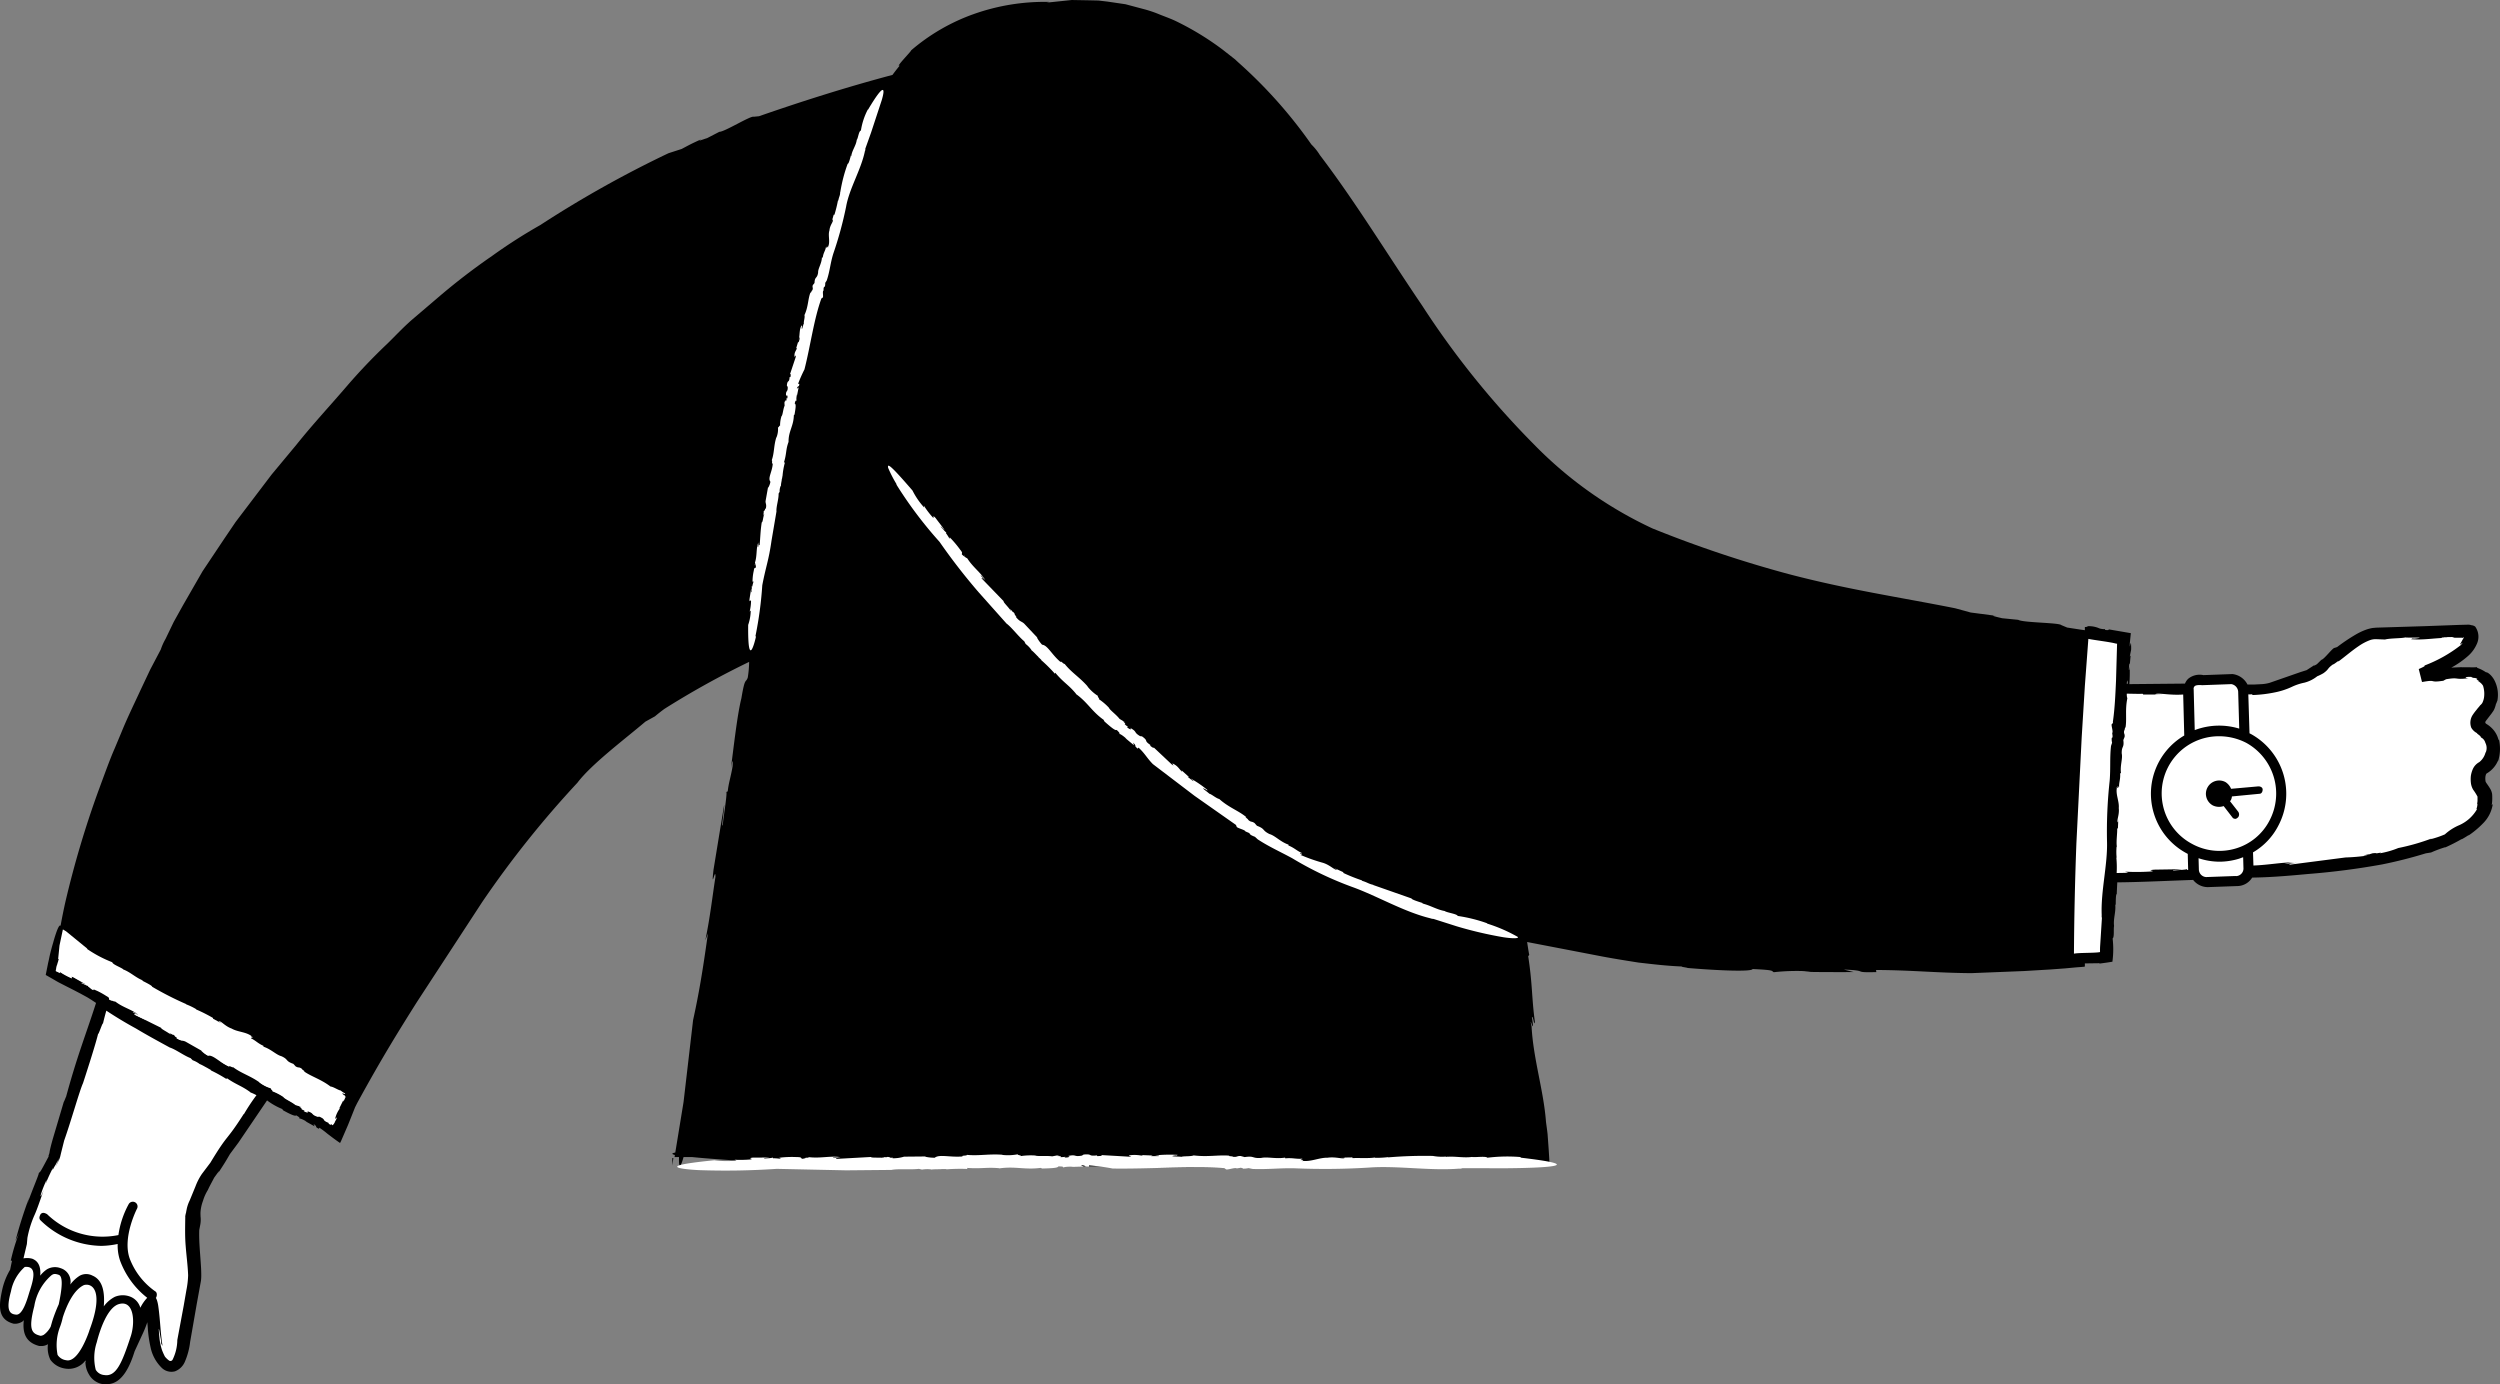 <svg xmlns="http://www.w3.org/2000/svg" width="235.958" height="130.639" viewBox="0 0 235.958 130.639">
  <rect x="0" y="0" width="235.958" height="130.639" fill="#808080" stroke="none"/>
  <g id="_148" data-name="148" transform="translate(-125.224 -98.48)">
    <g id="Group_1166" data-name="Group 1166">
      <path id="Path_15101" data-name="Path 15101" d="M143.78,166.68c-5,13.2-13.5,40.9-13.5,40.9a35.776,35.776,0,0,0-4.1,12.4c-.6,4.4,2,2.2,2.1,3.3s2,2.2,3.2,2.8l2,1s1.3,1.6,2.2,1.7,2.1-2.1,2.6-4.2a8.217,8.217,0,0,1,.9-3.1c.4-.9.34,2.35.67,4,.38,1.9,2.03,3.28,2.63.38.6-3,1.02-5.6,1.12-6.5s-.23-2.98-.23-4.48v-1.5s-.2-1.2,1.5-3.9,19.6-29.3,22.6-33c3.8-4.9-18.8-23-23.7-9.8Z" fill="#fff"/>
      <path id="Path_15102" data-name="Path 15102" d="M137.38,221.18c-1.7-.8-3,2.2-3.4,3.9-.4,1.6-.6,3.3,1.1,3.7,1.6.4,2.4-2.5,2.6-3.5.1-.9,1.2-3.4-.3-4.1Z" fill="#fff"/>
      <path id="Path_15103" data-name="Path 15103" d="M133.88,219.38c-1.4-.6-2.7,2.2-3.3,4-.5,1.8-.9,3.5.9,4,1.8.4,2.2-1.3,2.7-3,.4-1.8,1.1-4.4-.3-5Z" fill="#fff"/>
      <path id="Path_15104" data-name="Path 15104" d="M130.98,218.48c-1.3-.4-2.3,1.2-2.9,3.3s-.4,3,.9,3.3c.9.2,1.8-1.5,2.1-2.9.2-1.3.9-3.3-.1-3.7Z" fill="#fff"/>
      <path id="Path_15105" data-name="Path 15105" d="M128.18,217.58c-1-.3-1.9,1-2.3,2.7-.5,1.7-.3,2.4.8,2.7.7.2,1.5-1.2,1.7-2.3.1-1.1.7-2.8-.2-3.1Zm189.1-36.7s12.4.3,16.3,0l6.6-.4s11-.7,15.5-2.6,4.1-3.4,4.1-4.2c0-.4-.5-.8-.6-1.2-.1-.5,0-1.2.4-1.4a2.419,2.419,0,0,0,1-2.3c-.2-1.6-1.5-1.4-1.5-2,0-.5.6-1,1-1.6.6-1.2.2-2.9-1.1-3.2a24.991,24.991,0,0,0-5.2.2s3.1-1.2,4.3-2.6c.8-1,.3-1.6.3-1.6l-8.9.2c-1.7,0-4.4,2.8-5.6,3.6a16.7,16.7,0,0,1-4.8,1.8c-1.2.2-25.1-.2-25.1-.2l3.3,17.5Z" fill="#fff"/>
      <path id="Path_15106" data-name="Path 15106" d="M320.43,189.5l1.73-30.98,3.52.26-1.7,30.1Zm11.35-25.92.5,17a1.216,1.216,0,0,0,1.2,1.2l2.8-.1a1.216,1.216,0,0,0,1.2-1.2l-.5-16.7a1.278,1.278,0,0,0-1.1-1.2l-2.8.1c-.8-.1-1.3.2-1.3.9Z" fill="#fff"/>
      <path id="Path_15107" data-name="Path 15107" d="M339.88,176.18a5.906,5.906,0,1,0-8,2.4A5.818,5.818,0,0,0,339.88,176.18Z" fill="#fff"/>
    </g>
    <path id="Path_15108" data-name="Path 15108" d="M193.64,173.34l.04-.02C193.67,173.3,193.66,173.3,193.64,173.34Zm-4.96,35.14.1-.7h-.1ZM322.26,157.6h0c.04-.01.06-.03.1-.04Z"/>
    <path id="Path_15109" data-name="Path 15109" d="M361.05,168.34a2.343,2.343,0,0,0-.43-.9,2.6,2.6,0,0,0-.7-.62c-.17-.1-.15-.2-.04-.34l.5-.65.14-.2a1.139,1.139,0,0,0,.16-.31,2.565,2.565,0,0,0,.15-.56c-.07.4.08-.15.1-.12a2.993,2.993,0,0,0-.3-2c-.3-.53-.7-.75-.76-.7a3.332,3.332,0,0,0-.77-.4c-.1-.04-.07-.06-.13-.1-.03.05-.84,0-1.52.03l.32-.03-1.18.05a8.488,8.488,0,0,0,1.58-1.1,3.19,3.19,0,0,0,.82-1.12,1.632,1.632,0,0,0-.15-1.65.685.685,0,0,0-.35-.13,1,1,0,0,0-.4-.05l-.75.02-3.27.12-4.57.14-.33.03a3.76,3.76,0,0,0-.6.15,6,6,0,0,0-1.02.48,17.576,17.576,0,0,0-1.74,1.17l-.24.08c-.17-.03-1,1.1-1.24,1.12l-.43.42c-.14.08-.4.24-.2.06l-.77.5-.57.18-2.93,1.02a3.541,3.541,0,0,1-.7.12l-.78.04h-.6a1.834,1.834,0,0,0-1.34-.98.34.34,0,0,0-.1-.01l-2.72.1a1.7,1.7,0,0,0-1.42.33,1.25,1.25,0,0,0-.32.47h0l-5.25.05a15.1,15.1,0,0,0,.03-1.65c-.03.18-.04.43-.08.26l.04-.58.05.12.08-.86-.08.1.1-.5a.876.876,0,0,0,.03-.24v-.14l-.01-.3c-.04-.36-.14.7-.12-.06l.1-.96-2.1-.36c.06.1-.14.07-.33.06v-.08a1.565,1.565,0,0,1-.38-.03.917.917,0,0,1-.25-.08,2.473,2.473,0,0,0-.97-.17c-.06.03-.13.05-.18.08H322v.3l-.37-.05-1.3-.2-.55-.23c-.22-.24-3.6-.22-4.07-.5l-1.52-.15c-.42-.1-1.3-.3-.54-.22l-2.43-.32-1.46-.4c-5.43-1.08-10.1-1.75-15.73-3.23a111.378,111.378,0,0,1-12.83-4.3,38.023,38.023,0,0,1-11.2-7.94,81.438,81.438,0,0,1-10.55-13.1c-3.26-4.8-6.3-9.8-9.65-14.2a5.1,5.1,0,0,0-.8-1,44.473,44.473,0,0,0-6.8-7.66s-.15-.13-.4-.37l-1.2-.94a26.679,26.679,0,0,0-4.44-2.7c-.47-.22-.98-.4-1.48-.6a11.267,11.267,0,0,0-1.58-.53l-1.65-.44-1.7-.25-.85-.1-.85-.02-1.67-.03-2.1.22c-.1,0-.2-.01-.3-.01l.27-.03a20.04,20.04,0,0,0-7.1,1.14,18.656,18.656,0,0,0-5.95,3.45c.2-.1-1.6,1.72-1.04,1.4q-.364.439-.7.9c-4.4,1.17-8.63,2.52-12.6,3.9l-.5.05c-.28-.12-2.77,1.44-3.24,1.42l-1.16.6c-.35.1-1.08.4-.5.08-1.1.5-1.12.53-1.9.94l-1.24.4a104.387,104.387,0,0,0-12.1,6.78,49.836,49.836,0,0,0-4.53,2.9,61.128,61.128,0,0,0-5.1,3.92l-2.52,2.15c-.82.72-1.56,1.52-2.3,2.24a54.552,54.552,0,0,0-3.9,4.1c-1.5,1.75-3.13,3.5-4.65,5.4l-2.36,2.84-3.4,4.48-1.05,1.55-2.07,3.1-1.84,3.2-.88,1.58-.77,1.6a5.441,5.441,0,0,0-.45,1l-1,1.9-.92,1.95c-.6,1.3-1.24,2.6-1.78,3.93l-.67,1.6c-.44,1-.94,2.4-1.54,4.02a92.253,92.253,0,0,0-3.1,10.45c-.18.8-.33,1.57-.45,2.23-.2-.28-.7,1.6-.7,1.6q-.192.639-.34,1.29c-.04.2-.08.4-.13.6l-.23,1.15.7.4.34.2.18.1.78.4q.935.467,1.85.97c.35.2.64.4.9.57-1.02,3.17-1.8,5.03-2.9,9.12.2-.68-.13.28-.14.2L130.2,206c-.14.5-.25.92-.3,1.22,0,.14-.14.38-.08.4-.9,1.7-.75,1.38-.94,1.58.07.02-.6,1.55-1.1,2.97l.2-.66a40.714,40.714,0,0,0-1.3,4.1l.36-.78a17.94,17.94,0,0,0-.8,2.64h.12c-.07.3-.12.57-.18.85a6.39,6.39,0,0,0-.75,1.9c-.3,1.4-.5,2.8,1.1,3.2h.2a1.421,1.421,0,0,0,.6-.2c.05-.04.1-.1.14-.13-.12,1.1.1,2.08,1.46,2.43h.3a1.181,1.181,0,0,0,.52-.17,2.593,2.593,0,0,0,.23,1.47,2.068,2.068,0,0,0,1.34.82,2,2,0,0,0,1.97-.75,2.282,2.282,0,0,0,.34,1.33,1.837,1.837,0,0,0,1.3.9h.4c1.5,0,2.23-1.92,2.6-3.1l.68-1.48a10.746,10.746,0,0,0,.52-1.27c.01.17.03.34.04.5a11.9,11.9,0,0,0,.27,1.9,3.748,3.748,0,0,0,1,1.86,1.306,1.306,0,0,0,1.3.38,1.647,1.647,0,0,0,.93-.9,6.587,6.587,0,0,0,.5-1.88l.62-3.56.4-2.2a4.192,4.192,0,0,0,.03-.5q0-.45-.03-.9c-.07-1.18-.2-2.3-.16-3.4l.1-.52a2.658,2.658,0,0,0,.02-.78v-.1a2.584,2.584,0,0,1,.03-.57,3.643,3.643,0,0,1,.2-.77,4.178,4.178,0,0,1,.46-1.03c.18-.4.4-.78.6-1.17.22-.3.68-.96.34-.38.68-1.04.7-1.08,1.15-1.85l.8-1.08,2.7-3.98a6.358,6.358,0,0,0,1.5.84c-.16-.06.04.08.02.1.55.3,1.13.6,1.23.47.4.23.3.23.3.32.04-.07.4.1.7.28l-.16-.06.9.5-.1-.22c.45.3.03.22.5.45l.05-.1a7.7,7.7,0,0,1,.75.56c.33.25.7.54,1.2.88l.1-.2.65-1.5.4-1,.27-.68c.08-.15.15-.3.23-.45,2.32-4.25,3.95-6.85,5.6-9.47l6.15-9.42a94.727,94.727,0,0,1,9-11.28c1.33-1.76,4.43-4.08,6.42-5.77l.9-.5q.433-.364.89-.7a81.2,81.2,0,0,1,8-4.44,10.006,10.006,0,0,1-.13,1.48c-.2.56-.26-.1-.6,1.95-.4,1.6-.72,4.57-1,6.68.2-1.13.2-.75.17-.26-.17,1.02-.38,1.58-.46,2.37l-.13.06c.1.16-.33,2.73-.33,3.08-.2.56.17-1.6.12-1.86l-1,6.1c-.25,2.2.2-.37.18.7-.3,1.92-.5,3.8-.96,6l.25-.67c-.5,3.62-.87,5.77-1.4,8.18l-.9,7.73-.78,4.77c-.34.07-.38.14-.04.23l-.03.2h.42c-.03,1.22.16.95.43,0h.82c2,.2,5.7.45,11.74.74l-1.16.3c5.4.1,9.7-.12,13.42-.35.6.3,4.43.03,5.7.12l-.12.02c3.3-.22,6.77.18,9.94-.01a2.613,2.613,0,0,1-.92.1,41.318,41.318,0,0,1,5.64.07c5.52-.04,13.22.03,16.75-.23l-.24.05c2-.18,2.6-.03,4.86-.12a1.706,1.706,0,0,1,.26.04c2.18-.18,6.33-.03,8.13-.1h.05l.1.1,4.37-.03-1.63-.02a.61.61,0,0,1,.13-.03l3.1.03v-.01l.7.02c.02-.01.08.02.08-.01v-.28l-.02-.38-.05-.8-.1-1.38c-.04-.38-.1-.77-.15-1.16-.22-2.96-1.2-5.94-1.36-9-.3-1.45.37,1.26.03-.9.15-.1.2,1,.28.43-.3-2.14-.22-3.54-.63-6.17l.1-.12c-.08-.4-.14-.82-.2-1.22l6.75,1.3c1.22.24,2.44.43,3.76.64,1.33.15,2.75.33,4.36.38-.8-.03.33.1.27.13,2.94.25,6.08.37,6.14.1,2.14.1,1.74.17,2,.3a19.7,19.7,0,0,1,3.52-.07l-.77.03c1.6.04,3.2.03,4.8.03l-.94-.24c2.53.1.64.3,3.07.24l-.03-.2c3.5.02,5.57.27,8.97.3l5-.2,2.52-.15,1.35-.1,1.08-.1.54-.04c.08-.02.2.01.25-.05v-.28l1.4-.02-.05.04.6-.08c.23-.03.45-.07.65-.1a8.836,8.836,0,0,0,.02-2.2c.18-.1.07-.92.14-1.18v.03c-.1-.7.2-1.4.1-2.07a.238.238,0,0,1,.05.2c.01-.48,0-1.14.1-1.17.01-.34.03-.7.05-1.1,2.06-.02,4.1-.12,7.16-.23h0a1.763,1.763,0,0,0,1.37.68l2.78-.1a1.665,1.665,0,0,0,1.42-.8h0c1.46-.02,2.96-.12,5.28-.34a69.489,69.489,0,0,0,6.97-.9,42.682,42.682,0,0,0,4.14-1.05l.5-.08a10.8,10.8,0,0,1,1.34-.5l-.02.03a16.7,16.7,0,0,0,1.57-.8l-.01.03a8.187,8.187,0,0,0,.7-.43l-.1.1a8.494,8.494,0,0,0,1.44-1.2,3.224,3.224,0,0,0,.9-1.8l-.1.1a3.593,3.593,0,0,0,.05-.7v-.13c0-.03-.01-.15-.01-.2a1.376,1.376,0,0,0-.13-.42c-.22-.4-.43-.63-.47-.74-.02-.01-.03-.1-.04-.22a1.5,1.5,0,0,1,.01-.3c.04-.2.07-.26.15-.3a2.553,2.553,0,0,0,1.04-1.2l.01.04a3.912,3.912,0,0,0,.07-2.03ZM146.9,199.1c-.02,0-.04.01-.03.04a5.559,5.559,0,0,1-.94-.56Zm-1.86-1a.485.485,0,0,0-.17,0,1.763,1.763,0,0,1-.5-.36c.2.12.44.24.66.36Zm-3.34-1.83.76.42a1.54,1.54,0,0,1-.59-.26c.2.04-.02-.07-.2-.18.02.01.03.01.04.02Zm-.38-.22c-.01,0-.01.02.03.06a2.706,2.706,0,0,0-.25-.18Q141.208,195.993,141.32,196.05Zm-3.2-1.83,1,.6c-.4-.2-.8-.37-1.2-.58-.05-.07.04-.06.18-.01Zm-7.34-5.26.05-.57c.1-.23.22-.6.4-1.1l-.26,1.38,5.42,3.03c-3.07-1.48-4.8-2.25-5.65-2.55a1.17,1.17,0,0,1,.05-.2Zm5.23,4-.1-.02-.04-.04c-.01.03-.2-.03-.33-.1-.04-.07-.02-.1-.05-.16q.191.121.39.23a.62.62,0,0,0,.12.08Zm-2.05-1.08c-.2-.1-.27-.24-.43-.3l.03-.1c.03.12-.55-.2-.64-.22-.07-.12.33.12.4.1l-1.17-.66c-.45-.18.03.12-.2.08a8.869,8.869,0,0,1-1.1-.6,1.121,1.121,0,0,0,.05.13c-.16-.08-.3-.14-.42-.2a4.395,4.395,0,0,1,.12-.57c.86.64,2.56,1.7,3.8,2.46q-.229-.1-.45-.21c.2.13.12.13.01.1Zm-7.2,30.68c-.63-.04-1-.4-.5-2.2a4.092,4.092,0,0,1,1.3-2.3c1.34-.14.7,1.53.4,2.5-.2.68-.62,2.04-1.2,2Zm3.4.6-.15.53a2.165,2.165,0,0,1-.65.77.774.774,0,0,1-.3.1c-.8-.2-1.2-.5-.6-2.8a4.9,4.9,0,0,1,1.6-2.9c.18-.13.3-.2.7-.06.46.15.3,1.4.01,2.78a15.457,15.457,0,0,0-.61,1.58Zm3.5.9s-1,3.1-2.2,2.8a1.126,1.126,0,0,1-.8-.5,4.763,4.763,0,0,1,.25-2.7,6.623,6.623,0,0,0,.24-.84c.42-1.3,1.08-2.63,2-3.05.8-.22,1.92.57.5,4.3Zm3.9.56c-.82,2.5-1.37,3.83-2.5,3.64a1.02,1.02,0,0,1-.8-.5,4.662,4.662,0,0,1,.1-2.6c.3-1.2,1.02-3.3,2.1-3.6,1.44-.4,1.53,1.77,1.1,3.06Zm10.67-21c-1.75,2.74-1.4,1.7-3.15,4.6l-.8,1.06a5.491,5.491,0,0,0-.6,1.16l-.55,1.34a3.325,3.325,0,0,0-.3.9c-.1.45-.08.87-.1.26a2.182,2.182,0,0,0-.01.53l-.01-.1c-.01.87-.04,1.78.04,2.72.07.92.2,1.86.23,2.76a8.246,8.246,0,0,1-.16,1.38l-.26,1.5-.6,3.22a4.339,4.339,0,0,1-.44,1.85.231.231,0,0,1-.33.1,2.036,2.036,0,0,1-.4-.38,5.6,5.6,0,0,1-.27-.6,5.3,5.3,0,0,1-.25-1.2c-.08-.83-.1-1.3.1-.01a2.512,2.512,0,0,1,.07.57c.04.1.1.17.13.25-.2-1.18-.22-2.45-.4-3.72a3.446,3.446,0,0,0-.12-.57,1.228,1.228,0,0,0-.12-.27c.01-.01.02-.01.03-.02.1-.2.1-.5-.1-.6a6.677,6.677,0,0,1-2.4-3.1c-.7-2,.7-4.7.7-4.7a.447.447,0,1,0-.8-.4,8.589,8.589,0,0,0-.96,2.9,7.514,7.514,0,0,1-6.74-1.98c-.2-.1-.4-.2-.6,0-.1.2-.2.4,0,.6a8.39,8.39,0,0,0,5.7,2.4,7.879,7.879,0,0,0,1.57-.18,4.488,4.488,0,0,0,.23,1.58,7.928,7.928,0,0,0,2.56,3.5c-.01,0-.01.01-.02.02a3.814,3.814,0,0,0-.63.92,1.59,1.59,0,0,0-.91-1.03,1.95,1.95,0,0,0-1.5,0,3,3,0,0,0-1.04.9c.1-1.23-.05-2.47-1.06-2.9a1.275,1.275,0,0,0-1.2,0,3.2,3.2,0,0,0-.9.84,1.33,1.33,0,0,0-.9-1.54,1.5,1.5,0,0,0-1.3.1,2.773,2.773,0,0,0-.64.6c.06-.7-.08-1.34-.76-1.6a1.89,1.89,0,0,0-.82-.03l.32-1.35.05-.58a9.655,9.655,0,0,1,.68-2.18c.18-.4.34-.84.87-2.37-.47,1.2-.4.5.27-.95l-.1.4a14.814,14.814,0,0,1,.73-1.58c-.1.24-.1.3-.02.18.05-.08.1-.2.2-.35.05-.08.1-.18.16-.3l.1-.17a1.15,1.15,0,0,0,.15-.33,1.135,1.135,0,0,1-.13.33l-.24.6.26-.54.1-.2c.03-.07.06-.2.07-.23l.07-.3.3-1.2c.64-1.8,1.45-4.7,1.78-5.42,0,0,1.28-3.9,1.46-4.82-.18.8.53-1.34.4-.7q.151-.665.34-1.32,1.356.9,2.79,1.68c1.03.62,2.16,1.23,3.2,1.8.55.17,1.34.77,1.96,1l.2.2a2.453,2.453,0,0,1,.64.34h-.02c.32.12.64.34.8.4h-.02l.36.2h-.08a12.808,12.808,0,0,1,1.52.84l.01-.1c.95.66,1.4.72,2.24,1.34l-.02.01a4.033,4.033,0,0,1,.59.27,18.881,18.881,0,0,0-1.18,1.78Zm8.53.88a.219.219,0,0,1-.04.05.91.91,0,0,1-.1.1l-.12-.12c-.03.08,0,.1-.24-.02l.02-.08c-.74-.3-.17-.3-.9-.6l-.17.02c-.7-.23-.25-.33-1.04-.55.28.15.04.22-.27,0h.12a1.447,1.447,0,0,1-.38-.2c.13.03.1-.06-.17-.2l.23.03-.58-.18c-.35-.3-1.03-.57-1.14-.76a4.915,4.915,0,0,0-1.07-.55c.2.04-.25-.25-.07-.25a3.571,3.571,0,0,1-1.16-.6l.05.02a1.619,1.619,0,0,0-.18-.1l1.24.65,2.8,1.5,3.23,1.75-.06.1Zm175.6-41.25c.1-.1.34-.13.72-.1l2.75-.1a.78.78,0,0,1,.64.7l.1,3.5a6.49,6.49,0,0,0-4.2.14l-.1-3.85a.319.319,0,0,1,.1-.3Zm-6.3-.34a.278.278,0,0,1-.01.1h-.1c.03-.25.05-.48.1-.1Zm-1.4,3.8-.1.1c-.13.04.15.75.02.85l.04.32c-.03.1-.06.27-.08.1a1.476,1.476,0,0,0,.03.5l-.1.3c-.13,1.13-.03,2.1-.13,3.3a44.242,44.242,0,0,0-.25,5.7c.07,2.2-.6,4.72-.5,6.98a.626.626,0,0,0,.02.26l-.16,2.52c-.01.14-.02.3-.02.5v.2c-.46.1-1.97.05-2.46.15q.031-5.207.23-10.41l.5-10,.3-4.87.33-4.43c.45.1,2.1.3,2.54.43l.17.03-.1,3.5c-.06,1.34-.12,2.66-.3,3.9Zm7,13.88-.04-.1c.17.08-1.1.12-1.26.16-.24-.07.66-.07.76-.13l-2.55.04c-.9.08.17.1-.27.17a20.669,20.669,0,0,1-2.5.02l.3.1c-.4.02-.76.02-1.1.03a9.6,9.6,0,0,0-.03-1.48l.03.05a5.741,5.741,0,0,1-.01-1.02c.01-.02.02-.06.03-.05-.08-.46.06-1.34.03-1.7l.07-.02.04-.9-.03.34c-.18-.13.15-.68.07-1.35.06-.62-.3-1.28-.18-1.9-.07-.3.12.28.08-.18.1-.01.05.22.13.1-.02-.45.14-.73.1-1.3l.08-.02c-.1-.73.18-1.36.07-1.85-.02-.75.25-.5.15-1.27l.12-.3c.04-.33-.1-.25-.04-.6.06.03.08-.46.12-.24.15-.83-.05-1.7.18-2.8a1.133,1.133,0,0,1-.05-.44c.6.01,1.17.03,1.5.01l.05.07h1.8l-.67-.02c.23-.18,1.34.12,2.64.02l.1,3.87a6.374,6.374,0,0,0,.23,11.12.928.928,0,0,0,.1.05h0l.04,1.52h-.12Zm4.58.57-2.78.1a.729.729,0,0,1-.7-.7l-.03-1.08a6.31,6.31,0,0,0,1.97.33,6.415,6.415,0,0,0,1.84-.28c.13-.04.26-.1.4-.14h0l.03,1.08a.72.72,0,0,1-.72.7Zm.01-2.6a5.37,5.37,0,0,1-4.15-.44,5.394,5.394,0,0,1,2.58-10.15,5.574,5.574,0,0,1,2.55.62,5.468,5.468,0,0,1,2.2,7.33,5.276,5.276,0,0,1-3.18,2.64Zm23.57-9.04.01-.08a1.69,1.69,0,0,1-.6.97,1.4,1.4,0,0,0-.6.63,2.559,2.559,0,0,0-.2.68,3.11,3.11,0,0,0,0,.61,1.61,1.61,0,0,0,.23.7,5.03,5.03,0,0,1,.4.64v.3a1.4,1.4,0,0,1-.04.37c.05-.02.03.14,0,.28s-.1.28,0,.22a3.621,3.621,0,0,1-1.68,1.52,4.758,4.758,0,0,0-1.36.87,8.881,8.881,0,0,1-1.4.47l.2-.1a20.333,20.333,0,0,1-3.2.92,8.327,8.327,0,0,1-1.75.5c.34-.12-.1-.03-.5.04.26-.06.33-.1-.2-.04-.07.03-.2.06-.3.1-.01,0-.03,0-.02-.01-.68.13-.56.13-.24.1-.01.01.01.02.1.02a18.021,18.021,0,0,1-2.07.18l-5.25.68c-.2-.04.2-.12.7-.18l-1.22.1a4.192,4.192,0,0,1,1.08-.14c-1.26-.02-2.57.25-4,.3l-.04-1.24a6.18,6.18,0,0,0,2.39-2.52,6.437,6.437,0,0,0-2.62-8.67.461.461,0,0,1-.1-.05l-.12-3.9.01.23c.12,0,.22,0,.35-.01l.05.07a12.327,12.327,0,0,0,2.1-.25,6.99,6.99,0,0,0,1.6-.52,5.136,5.136,0,0,1,1.2-.4,3.23,3.23,0,0,0,1.2-.6,4.2,4.2,0,0,0,.6-.3c.55-.4.3-.4.9-.83.01.08.74-.55.45-.23.66-.48,1.28-1.03,1.98-1.5a4.807,4.807,0,0,1,1.1-.57,1.682,1.682,0,0,1,.57-.07l.8.03c.47-.13,1.57-.1,1.92-.2.06.05,2.2-.04.97.1-.1.01-.3.01-.28-.01l-.15.08c1.25.1,2.26-.13,3.5-.13-.37-.02-.85,0-.53-.06l1.14-.02-.24.07h.85a.566.566,0,0,1,.16.02.135.135,0,0,0,.02-.08c.1.02.02.18-.01.2a.251.251,0,0,0-.04.07c-.04.06-.1.2-.2.35-.18.3.5-.4.04.14a13.085,13.085,0,0,1-3.44,1.93c.15.03-.2.18-.53.33v-.02l.3,1.2.03.04c1.46-.27.56.1,2-.12l-.12.06.37-.2c1.3-.22.73.08,2.14-.1-.56,0-.24-.2.4-.1l-.17.05c.35.03.44.02.6.12-.17-.02-.1.02.2.25a1.35,1.35,0,0,0-.24-.08,1.165,1.165,0,0,1,.56.47,2.51,2.51,0,0,1,.09,1.14,1.759,1.759,0,0,1-.16.49.971.971,0,0,1-.2.22,2.393,2.393,0,0,1-.18.22c-.06.07-.13.16-.2.25a4.991,4.991,0,0,0-.3.4,1.34,1.34,0,0,0-.16,1.24,1.291,1.291,0,0,0,.67.57c-.3-.14-.03.05.12.17.1.1.18.2.08.16a.782.782,0,0,1,.46.53,1.065,1.065,0,0,1,.03.92ZM335.7,174.1c.02-.04.06-.06.08-.1a1.013,1.013,0,0,0,.1-.35l2.6-.25c.2,0,.3-.2.3-.4s-.2-.3-.4-.3l-2.58.23a1.365,1.365,0,0,0-.52-.63,1.253,1.253,0,1,0-1.2,2.2,1.34,1.34,0,0,0,1.02.06l.88,1.14c.2.1.3.1.5-.1a.454.454,0,0,0,0-.5l-.78-1ZM127.78,215.9h0l-.02.28Z"/>
    <g id="Group_1167" data-name="Group 1167">
      <path id="Path_15110" data-name="Path 15110" d="M130.8,188.97a5.32,5.32,0,0,0-.31,1.17l.42.2a1.122,1.122,0,0,1-.05-.13,6.846,6.846,0,0,0,1.1.6c.24.04-.24-.26.2-.08l1.17.66c-.07.02-.48-.23-.4-.1.1.01.67.34.64.22l-.03.1c.16.06.24.2.43.3.1.03.2.04-.02-.1a7.465,7.465,0,0,1,1.3.67c.4.22.22.23.3.36a.828.828,0,0,0,.33.1l.04.04.2.04c.72.56,1.56.74,2.16,1.24-.18-.1-.48-.3-.52-.23l.57.3c-.24-.1-.45-.18-.4-.08l2.5,1.24c-.01.12.6.38.9.64-.04-.04-.04-.06-.03-.06-.14-.1-.2-.14.14.02-.01,0,0,.01,0,.02a.618.618,0,0,0,.16.04c.23.18.18.18.05.12.2.1.4.22.2.18.5.33.6.2.9.35l1.55.88-.1-.04a2.943,2.943,0,0,0,.64.48c.5-.1,1.06.6,2,1.03-.06-.16.37.14.38.05.8.6,1.6.8,2.5,1.44l-.05-.02a3.571,3.571,0,0,0,1.16.6c-.17-.01.28.3.07.25a4.915,4.915,0,0,1,1.07.55c.1.18.78.46,1.14.76l.58.18-.23-.03c.28.15.3.23.17.2a3.083,3.083,0,0,0,.38.2l-.12.01c.32.22.55.15.27,0,.78.22.35.32,1.04.55l.26-.03-.1.01c.72.32.15.3.9.6l-.02.08c.24.12.2.1.24.02l.12.12a.47.47,0,0,0,.1-.1c.01-.02.02-.02.04-.05l.08-.15.15-.28c.16-.43-.13.14-.1-.1a2.523,2.523,0,0,1,.48-.97l-.12.08.4-.8.01.14.22-.48c-.01-.03-.03-.02-.04-.01s-.01,0-.03.04-.05.08-.07.13c.1-.2.07-.18.07-.22a.085.085,0,0,0-.03-.06.172.172,0,0,1-.08-.01c-.01,0-.01-.01-.01-.02.02,0-.1-.08-.15-.13l.1-.03c-.03.01.1.08.1.07.1-.01.1-.03.05-.07a2.377,2.377,0,0,1-.4-.27c-.2-.01-.67-.35-.95-.37-.92-.7-1.8-.93-2.52-1.44.23.06-.22-.18-.17-.22-.3-.23-.3-.06-.6-.24l-.22-.24c-.78-.27-.42-.4-1.12-.72-.5-.13-.97-.66-1.7-.9v-.08c-.53-.23-.73-.5-1.16-.7-.07-.13.12.02.15-.07-.45-.17.2-.08-.13-.16-.54-.4-1.3-.37-1.86-.7-.66-.23-1.03-.78-1.23-.68l.3.2-.83-.45v-.07a14.5,14.5,0,0,0-1.58-.8c.01,0-.02-.02-.04-.05a5.783,5.783,0,0,0-.95-.45h.06a30.3,30.3,0,0,1-3.24-1.65c.02-.1-.6-.4-1.05-.63.14.07.18.04.2.04-.66-.23-1.2-.8-1.9-1.05h.03c-.2-.18-1-.45-1.04-.67a11.586,11.586,0,0,1-2.4-1.27h.06l-2.02-1.65-.3-.18-.32,1.52-.13,1.3ZM216.3,151c.01-.01-.01-.06-.1-.17Zm3.9,6.35v-.01l-.04-.03Zm12.8,10.6h0l.1.01Z" fill="#fff"/>
      <path id="Path_15111" data-name="Path 15111" d="M209.82,144.2a38.79,38.79,0,0,0,4.08,5.42,57.712,57.712,0,0,0,3.7,4.77l2.62,2.94c.5.37,1.12,1.22,1.68,1.68l.13.25a2.394,2.394,0,0,1,.54.56h-.03c.3.23.55.55.7.66h-.03l.32.3-.07-.03a13.845,13.845,0,0,1,1.33,1.32l.03-.1c.8.96,1.26,1.13,1.97,2h-.03c1.16.83,1.5,1.67,2.7,2.5-.15-.1.03.1,0,.1.5.44,1.04.92,1.16.8.35.34.26.3.26.4.05-.06.4.2.68.45l-.15-.1.84.7-.07-.25c.4.4,0,.23.43.57l.07-.1c.6.54.8,1,1.36,1.56l3.94,3,3.9,2.74.06.15c-.02.14.8.3.83.46l.33.14c.07.07.24.2.07.13a2.685,2.685,0,0,0,.5.24l.26.24c1.07.7,2.07,1.14,3.25,1.78a32.656,32.656,0,0,0,5.77,2.75c2.3.84,4.8,2.32,7.27,2.92a.86.86,0,0,0,.3.06l2.2.7a37.2,37.2,0,0,0,4.4,1.03c.86.13,1.48.13,1.36-.03a14.61,14.61,0,0,0-2.93-1.27l.06-.01a14.38,14.38,0,0,0-2.8-.7c-.08-.2-.98-.3-1.23-.46h.03c-.76-.12-1.46-.58-2.18-.72a.305.305,0,0,1,.22.01c-.5-.16-1.2-.37-1.2-.48L254.8,182h.06c-.47-.1-.56-.23-1.06-.38-.02-.02-.05-.04-.04-.05a16.343,16.343,0,0,1-1.75-.7v-.07l-.92-.42.33.18c-.2.1-.64-.44-1.35-.65a15.874,15.874,0,0,1-2-.7c-.34-.08.33.02-.15-.16.03-.1.24.06.16-.07-.46-.2-.68-.47-1.25-.7l.01-.08c-.77-.26-1.26-.85-1.8-1-.74-.37-.36-.47-1.18-.78l-.23-.26c-.3-.2-.3-.04-.6-.3.05-.04-.4-.32-.17-.25-.7-.6-1.65-.9-2.56-1.72-.28-.05-.74-.47-.95-.5,0-.06-1-.73-.36-.42.05.03.14.1.12.1l.1-.01a10.818,10.818,0,0,0-1.6-1.1c.15.14.37.3.2.23l-.5-.4.14.03-.7-.63.05.14c-.34-.32-.38-.53-.86-.77-.22-.1.28.36-.12.07l-1.7-1.6c0,.1-.16-.03-.34-.16l.03-.07c-.7-.48-.12-.33-.8-.82l-.18-.02c-.67-.4-.2-.38-.97-.8.26.2.01.23-.28-.07h.13a2.055,2.055,0,0,1-.36-.28c.12.06.12-.03-.13-.25l.22.1-.55-.33c-.3-.4-.93-.84-1-1.05a5.379,5.379,0,0,0-.98-.83c.2.1-.2-.32-.03-.27a3.921,3.921,0,0,1-1.03-.93l.05.04c-.78-.9-1.54-1.32-2.2-2.16-.03.1-.38-.34-.37-.16-.84-.7-1.23-1.6-1.75-1.64a3.522,3.522,0,0,1-.5-.7l.1.08-1.3-1.38c-.26-.23-.42-.16-.8-.66.18.1,0-.07-.15-.25.1.1.15.12-.02-.13a.972.972,0,0,1-.15-.1c0-.01,0-.02.01-.02-.27-.28-.24-.2-.13-.07-.01,0-.01.02.01.07-.2-.36-.75-.84-.7-.95l-2.07-2.14c-.03-.12.16.02.36.22l-.46-.5c.07-.05.3.27.44.42-.44-.7-1.18-1.22-1.7-2.04l-.18-.1-.03-.05c-.02.02-.2-.12-.3-.22-.03-.15.13-.1-.17-.46a10.216,10.216,0,0,0-1.02-1.2c.15.22.07.17-.02.1a5.345,5.345,0,0,0-.3-.46l.06-.08c-.01.13-.45-.44-.54-.5-.03-.15.27.26.35.27l-.87-1.14c-.36-.36-.02.13-.23-.02a7.82,7.82,0,0,1-.85-1.12l.03.18a7.079,7.079,0,0,1-1.1-1.6c-2.07-2.4-2.4-2.62-2.3-2.14a11.8,11.8,0,0,0,.8,1.55Zm-13.38,7.54c-.02,0-.04.03-.06.13Zm2.06-5h0v0Z" fill="#fff"/>
      <path id="Path_15112" data-name="Path 15112" d="M196.53,158.5a35.347,35.347,0,0,0,.64-4.78c.35-1.83.6-2.3.87-4.2l.47-2.77c-.04-.44.22-1.16.2-1.68l.1-.18a1.17,1.17,0,0,1,.1-.55l.02.01c0-.27.1-.55.08-.68l.02.01.05-.3v.06a6.728,6.728,0,0,1,.23-1.32l-.1.02c.27-.84.16-1.2.44-1.95v.01c-.02-1.03.5-1.52.5-2.58,0,.13.06-.04.07-.03.07-.47.18-.97.01-1.02.08-.34.1-.26.2-.3-.07-.01-.04-.32.02-.58v.13l.15-.77-.17.12c.13-.4.2-.06.24-.46h-.12a12.738,12.738,0,0,1,.6-1.36c.57-2.22.88-4.7,1.6-6.7l.1-.07c.14-.01-.04-.62.1-.67l.01-.26c.04-.06.1-.2.1-.07a1.014,1.014,0,0,0,.05-.4l.14-.22c.3-.86.34-1.65.63-2.56a34.847,34.847,0,0,0,1.2-4.4c.3-1.73,1.42-3.5,1.78-5.27.04-.05.05-.2.03-.2l.55-1.54,1-3.04c.35-1.16.27-1.75-1.3.9v-.05a6.375,6.375,0,0,0-.66,2c-.2.04-.26.7-.38.87l-.01-.02c-.05.56-.47,1.04-.52,1.58-.01-.02-.05-.05-.01-.17-.1.37-.23.9-.33.88a14.213,14.213,0,0,0-.7,2.7l-.01-.05c.01.35-.1.42-.17.8-.02.02-.03.04-.04.03a12.928,12.928,0,0,1-.33,1.33h-.07l-.2.7.1-.26c.15.14-.26.5-.3,1.04-.16.47.1,1.07-.13,1.54.02.26-.08-.25-.1.12-.1-.01-.01-.18-.1-.1-.05.36-.25.54-.3,1h-.08c-.03.6-.38,1.03-.36,1.43-.1.6-.32.33-.34.97l-.16.2c-.08.25.07.22-.05.5-.06-.03-.14.35-.16.17-.26.62-.2,1.35-.58,2.16.07.22-.1.63-.05.8-.06.01-.22.86-.2.35,0-.04.02-.12.04-.1l-.06-.08c-.25.45-.14.9-.28,1.38.06-.14.1-.33.12-.2l-.12.45-.04-.1-.2.66.1-.07c-.12.32-.27.4-.25.8.02.18.17-.3.12.06l-.54,1.62c.1-.03.06.12.04.28h-.08c-.04.62-.2.18-.26.8l.08.13c.03.56-.22.25-.15.9.04-.24.2-.07.1.2l-.05-.1a1.254,1.254,0,0,1-.04.32c-.02-.1-.1-.07-.13.16l-.05-.18.03.47c-.15.32-.17.9-.3,1a2.958,2.958,0,0,0-.13.92c-.04-.16-.15.24-.2.1a2.093,2.093,0,0,1-.15,1v-.04c-.26.82-.18,1.45-.44,2.18.1-.02-.04.37.1.3-.05.8-.5,1.37-.22,1.72a1.7,1.7,0,0,1-.22.58v-.1l-.24,1.35c-.01.25.13.32.01.75-.03-.15-.06.03-.1.2.01-.1-.01-.14-.1.06a.444.444,0,0,1,.02.13c-.01,0-.01.01-.02,0-.03.28,0,.24.03.1.01.01.02,0,.05-.04-.13.27-.14.8-.25.8-.13.83-.13,1.44-.2,2.14-.07.07-.1-.1-.07-.3l-.07.5c-.08-.02,0-.3.02-.44-.23.56-.1,1.22-.32,1.9l.04.15v.04c.03,0,.05.16.05.27-.1.08-.16-.03-.2.3a4.747,4.747,0,0,0-.12,1.12c.04-.2.07-.12.08-.03a2.589,2.589,0,0,0-.1.4h-.1c.1-.05.02.46.05.53-.1.08-.02-.27-.06-.32l-.16,1.02c.01.37.1-.05.15.14a4.5,4.5,0,0,1-.13,1l.1-.1a4.372,4.372,0,0,1-.24,1.36c-.05,4.63.73,1.13.73,1.13Z" fill="#fff"/>
      <path id="Path_15113" data-name="Path 15113" d="M199.46,134.8h0l-.04-.06Zm1.9,72.96c0-.02-.06-.03-.2-.03Zm8.05,1.14h0c-.03,0-.05.01-.07.01h.07Z" fill="#fff"/>
      <path id="Path_15114" data-name="Path 15114" d="M268.73,207.72l.06-.03a15.368,15.368,0,0,0-3.18.06c-.15-.17-1.12-.02-1.45-.07l.03-.01c-.84.13-1.72-.1-2.53.01a.329.329,0,0,1,.23-.06,4.608,4.608,0,0,1-1.43-.04,40.781,40.781,0,0,0-4.25.14l.06-.03a9.381,9.381,0,0,1-1.23.07c-.03-.01-.07-.02-.07-.03-.56.1-1.63.02-2.08.06l-.03-.07-1.1.02.4.01c-.14.18-.84-.12-1.64,0-.75-.02-1.53.38-2.3.3-.37.1.33-.14-.23-.07-.02-.1.26-.06.12-.14-.55.05-.9-.1-1.57-.03l-.03-.07c-.88.14-1.66-.1-2.25.03-.9.06-.6-.22-1.56-.08l-.37-.1c-.4-.02-.3.12-.74.07.03-.06-.57-.05-.3-.1-1.02-.1-2.06.14-3.4-.03-.3.12-.96.05-1.18.14-.04-.05-1.35-.01-.6-.13.06-.01.18-.01.17.01l.1-.07a13.85,13.85,0,0,0-2.14.05c.22.02.52.02.32.07h-.7l.15-.06-1.05-.04.14.08a3.543,3.543,0,0,0-1.27-.06c-.26.06.48.1-.06.13l-2.58-.15c.08.1-.15.08-.4.1l-.03-.07c-.93.1-.34-.16-1.26-.08l-.16.1c-.83.15-.45-.16-1.37.05.36-.01.17.16-.28.13l.1-.07a2.35,2.35,0,0,1-.5.03c.15-.04.08-.1-.3-.1l.24-.1-.7.13c-.53-.08-1.38.02-1.6-.08a6.5,6.5,0,0,0-1.4.06c.23-.07-.4-.1-.22-.18a4.794,4.794,0,0,1-1.52.06l.07-.01c-1.3-.1-2.22.12-3.38.01.05.1-.56.04-.4.15-1.2.1-2.2-.23-2.63.12a4.072,4.072,0,0,1-.93-.1l.13-.02-2.1.02a3.468,3.468,0,0,1-1.12.15c.22-.06-.06-.05-.3-.05.16-.01.2-.03-.12-.08a.877.877,0,0,1-.2.04c0-.01-.02-.01-.01-.02-.43.02-.35.04-.15.05-.01.01.01.02.07.04-.44-.08-1.23.01-1.3-.1l-3.26.18c-.12-.06.13-.1.44-.13l-.76.02c.01-.08.43-.05.67-.06-.9-.13-1.86.13-2.9.01l-.22.06-.06-.01a1.027,1.027,0,0,1-.4.1c-.15-.07.01-.16-.5-.16a9.49,9.49,0,0,0-1.72.07c.3.01.2.05.07.08a4.621,4.621,0,0,0-.6-.04l-.03-.1c.1.1-.68.1-.78.13-.15-.07.4-.06.47-.1l-1.57.01c-.56.07.1.1-.17.17a11.117,11.117,0,0,1-1.54.03l.18.08a8.866,8.866,0,0,1-2.1-.03c-6.9.68-1.46.93-1.46.93a71.662,71.662,0,0,0,7.36-.12l6.55.14,4.28-.04c.65-.13,1.8,0,2.58-.1l.3.07a3.028,3.028,0,0,1,.85-.02l-.02.02c.4-.05.85-.02,1.04-.05h.46l-.08.03a17.614,17.614,0,0,1,2.04-.04l-.05-.1c1.35.1,1.84-.08,3.05.03l-.02.02c1.54-.23,2.43.16,4-.06-.2.03.08.04.07.07.73-.02,1.5-.04,1.52-.2.53,0,.43.05.5.12,0-.08.46-.1.87-.1l-.2.03,1.2-.03-.23-.14c.63.04.16.17.76.14v-.12a20.607,20.607,0,0,1,2.23.3c3.5.05,7.28-.25,10.54-.04l.14.1c.06.13.9-.2,1.03-.07l.38-.06c.1.02.33.05.14.08a2.433,2.433,0,0,0,.6-.05l.38.08c1.4.06,2.56-.1,4.02-.06a67.547,67.547,0,0,0,6.95-.07c2.67-.2,5.77.32,8.5.1a.644.644,0,0,0,.32-.04h2.5c.05.02,12.18.07,2.97-1Zm-41.2-.3h0l.08-.05Z" fill="#fff"/>
    </g>
  </g>
</svg>

